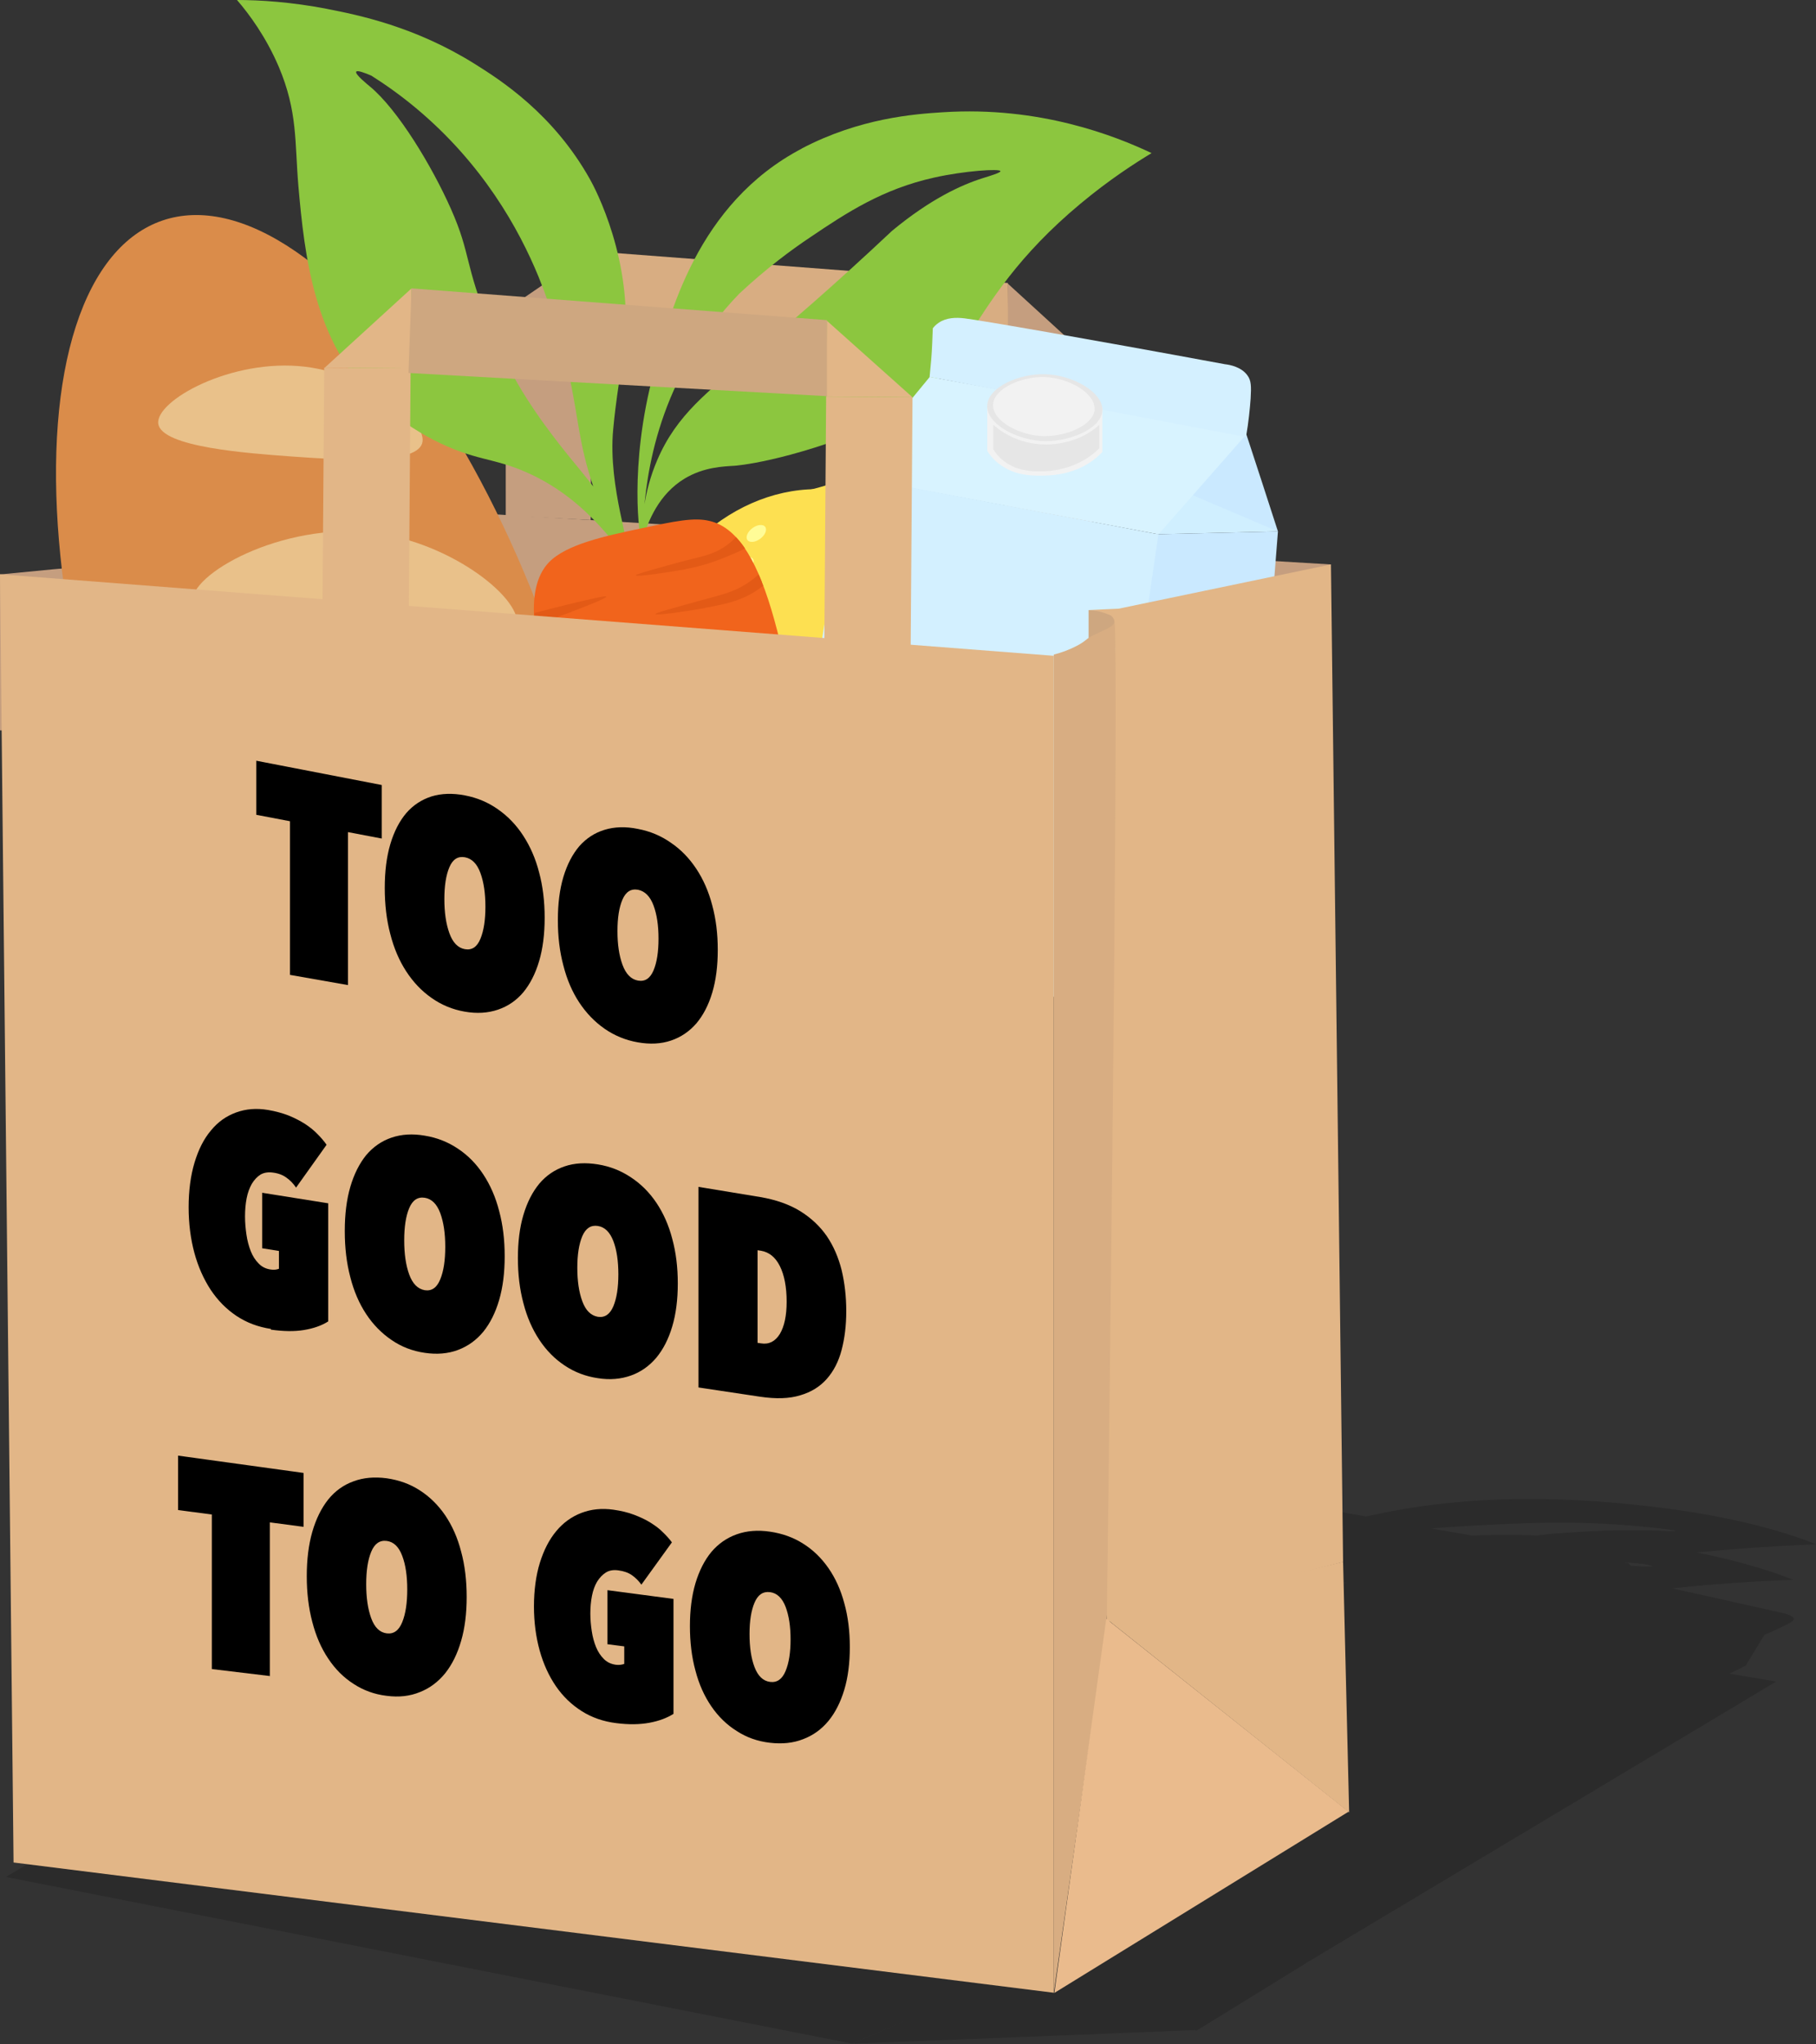 <?xml version="1.0" encoding="UTF-8"?>
<svg id="Layer_1" data-name="Layer 1" xmlns="http://www.w3.org/2000/svg" viewBox="0 0 101.76 114.55">
  <rect x="0" y="0" width="101.76" height="114.55" fill="#333333" stroke="none"/>
  <defs>
    <style>
      .cls-1 {
        fill: #eabb8d;
      }

      .cls-2 {
        fill: #e6e6e6;
      }

      .cls-3 {
        fill: #d0efff;
      }

      .cls-4 {
        fill: #c59e7f;
      }

      .cls-5 {
        fill: #fffc97;
      }

      .cls-6 {
        fill: #8cc63f;
      }

      .cls-7 {
        fill: #f1641c;
      }

      .cls-8 {
        fill: #e9c18a;
      }

      .cls-9 {
        fill: #d8ad82;
      }

      .cls-10 {
        fill: #cea780;
      }

      .cls-11 {
        fill: #cae9ff;
      }

      .cls-12 {
        fill: #da8c4a;
      }

      .cls-13 {
        fill: #d3f0ff;
      }

      .cls-14 {
        fill: #d4f0ff;
      }

      .cls-15 {
        opacity: .16;
      }

      .cls-16 {
        fill: #f2f2f2;
      }

      .cls-17 {
        fill: #e35a16;
      }

      .cls-18 {
        fill: #e2b687;
      }

      .cls-19 {
        fill: #fde051;
      }

      .cls-20 {
        fill: #d8f3ff;
      }
    </style>
  </defs>
  <g id="achterhendel">
    <g>
      <path class="cls-4" d="M33.09,29.14c-1.58-.08-3.17-.16-4.75-.24,0-3.84,0-7.67-.01-11.51l4.84.04c-.02,3.9-.05,7.81-.07,11.71Z"/>
      <path class="cls-4" d="M28.32,17.39l4.84.04.03-3.36c-1.62,1.11-3.24,2.21-4.86,3.32Z"/>
    </g>
    <g>
      <path class="cls-4" d="M56.42,30.58c1.58.08,3.17.16,4.75.24.03-3.51.07-7.02.1-10.53l-4.84-.04c0,3.44-.01,6.89-.02,10.33Z"/>
      <path class="cls-4" d="M61.27,20.29l-4.84-.04.04-4.36c1.6,1.46,3.2,2.93,4.8,4.39Z"/>
    </g>
    <path class="cls-9" d="M56.47,20.12c-7.81-.43-15.63-.87-23.44-1.3.06-1.58.11-3.16.17-4.74,7.76.59,15.52,1.19,23.28,1.78,0,1.42,0,2.83,0,4.25Z"/>
  </g>
  <g id="achterkant_tas" data-name="achterkant tas">
    <path class="cls-4" d="M18.92,40.13c17.05.05,34.11.11,51.16.16,1.5-2.89,3-5.77,4.5-8.66-18.75-1.12-37.5-2.25-56.25-3.37.2,3.96.4,7.91.59,11.87Z"/>
    <rect class="cls-18" x="14.51" y="30.5" width="1.1" height="1.92"/>
    <path class="cls-4" d="M17.39,40.93H0v-8.74c8.64-.86,11.79-.96,12.64-.8.11.02.61.13,1.27.08.78-.06,1.39-.3,1.78-.48.57,3.32,1.13,6.63,1.7,9.95Z"/>
    <path class="cls-10" d="M14.34,37.4c1.5-.03,3-.05,4.5-.08-.17-3.02-.34-6.04-.51-9.06-.84.44-1.53.71-2.04.88-.45.15-.94.29-1.36.72-.22.23-.35.47-.42.64.31.04.76.16.93.48.18.34-.03.76-.08.88-.29.63-.64,2.12-1.02,5.53Z"/>
  </g>
  <g id="eten_in_tas" data-name="eten in tas">
    <g id="brood">
      <ellipse class="cls-12" cx="18.83" cy="40.95" rx="13.01" ry="30.2" transform="translate(-12.18 8.24) rotate(-18.78)"/>
      <path class="cls-8" d="M23.65,24.86c-.41,1.22-4.75.9-7.32.72-2.44-.18-7.27-.52-7.46-1.83-.19-1.28,4.09-3.69,8.22-3.2,3.66.44,6.96,3.13,6.56,4.31Z"/>
      <path class="cls-8" d="M28.93,35.15c-.5,1.49-5.83,1.11-8.99.88-2.99-.22-8.93-.64-9.16-2.25-.23-1.58,5.03-4.53,10.1-3.93,4.5.54,8.55,3.84,8.06,5.29Z"/>
      <path class="cls-8" d="M31.71,45.38c-.47,1.55-5.98,1.29-9.25,1.14-3.09-.15-9.23-.43-9.51-2.08-.28-1.62,5.06-4.8,10.3-4.31,4.65.44,8.92,3.74,8.46,5.25Z"/>
      <path class="cls-8" d="M33.16,56.27c-.44,1.31-5.14.98-7.92.78-2.64-.19-7.86-.57-8.07-1.98-.2-1.39,4.43-3.99,8.89-3.46,3.96.47,7.53,3.38,7.1,4.66Z"/>
    </g>
    <g>
      <g>
        <path class="cls-19" d="M53.55,40.48c-1.84,5.61-7.29,8.99-12.16,7.56s-7.34-7.14-5.5-12.74c1.84-5.61,7.29-8.99,12.16-7.56,4.88,1.43,7.34,7.14,5.5,12.74Z"/>
        <path class="cls-19" d="M52.7,32.84c-.22,2.27-4.2,4.6-7.54,3.62-3.45-1.01-5.19-5.26-4.05-7.02.64-.98,2.42-1.58,2.65-1.66.82-.28.93-.13,2.08-.45,1.89-.52,2.2-1.07,2.81-.84.71.27.43,1.09,1.53,2.27.62.66.88.58,1.41,1.15.81.86,1.19,2.1,1.11,2.93Z"/>
        <path class="cls-19" d="M36.33,43.04c.04-2,4.32-4.73,7.91-3.59,3.38,1.07,5.19,5.26,4.05,7.02-.64.98-2.42,1.58-2.65,1.66-.82.28-.93.13-2.08.45-1.89.52-2.2,1.07-2.81.84-.68-.26-.46-.96-1.53-2.27-.66-.8-.92-.74-1.57-1.5-.22-.26-1.34-1.57-1.31-2.61Z"/>
      </g>
      <ellipse class="cls-5" cx="42.38" cy="29.89" rx=".62" ry=".37" transform="translate(-9.46 31.31) rotate(-36.76)"/>
      <ellipse class="cls-5" cx="50.23" cy="31.24" rx=".16" ry=".31" transform="translate(-3.26 5.98) rotate(-6.59)"/>
      <ellipse class="cls-5" cx="49.85" cy="30.36" rx=".2" ry=".35" transform="translate(-3.19 6) rotate(-6.68)"/>
      <ellipse class="cls-5" cx="41.89" cy="31.54" rx=".38" ry=".27" transform="translate(-10.52 29.71) rotate(-34.98)"/>
      <ellipse class="cls-5" cx="41.11" cy="30.82" rx=".25" ry=".18" transform="translate(-10.24 29.14) rotate(-34.98)"/>
    </g>
    <g id="wortel">
      <g id="doorzichtig_blaadjes" data-name="doorzichtig blaadjes">
        <path class="cls-6" d="M44.93,8.32c3.24-1.7,6.3-1.93,7.91-2.03,5.42-.35,9.64,1.32,11.69,2.29-.88.53-2.35,1.47-3.98,2.83-6.97,5.8-6.27,10.3-11.5,12.44-5.07,2.07-7.89,2.25-7.89,2.25-.63.04-1.72.07-2.8.72-1.42.86-2.06,2.36-2.38,3.53-.03-1.15.09-2.8.85-4.57,1.08-2.53,2.86-3.87,5.26-5.86,1.94-1.6,4.65-3.93,7.89-6.98,2.16-1.79,3.89-2.58,5.1-2.96.35-.11,1-.3.98-.39-.03-.15-2.01-.02-3.71.36-2.89.64-4.91,1.97-6.94,3.34-1.05.7-2.46,1.74-4,3.18-.97,1.01-2.2,2.5-3.22,4.49-2.48,4.83-2.08,9.39-2.21,9.38-.15,0-.76-4.23.65-9.46.86-3.19,2.41-9.47,8.31-12.56Z"/>
        <path class="cls-6" d="M18.33.5c1.75.34,4.93.99,8.27,3.08,1.47.92,4.4,2.8,6.45,6.45.28.49,2.48,4.62,1.93,9.47-.09.77-.24,1.49-.4,2.68-.14,1-.21,1.77-.22,1.89-.31,3.25,1.11,6.86.76,6.98-.16.06-1.09-1.48-1.87-3.77-.83-2.45-.82-3.77-1.36-6.26-.28-1.29-.78-3.21-1.72-5.53,0,0,0,0,0,0,0,0,0,0,0,0-1.1-2.67-3.12-6.31-6.87-9.44-.84-.7-1.67-1.29-2.49-1.81-.37-.16-.8-.32-.85-.22-.08.14.63.71.76.82,1.58,1.3,3.5,4.5,4.55,6.87,1.14,2.57.73,3.05,2.21,6.66.1.23.7,1.71,1.53,3.13.67,1.16,1.49,2.28,1.53,2.33h0c1.21,1.65,1.63,2.05,2.72,3.45,1.27,1.64,2.14,3.59,1.87,3.77-.35.23-1.86-2.91-5.6-4.57-1.96-.87-2.89-.63-5.26-1.84-.14-.07-1.88-.98-3.25-2.26-3.42-3.18-3.96-8.08-4.3-11.96-.21-2.46-.03-4.15-1.1-6.68-.72-1.68-1.65-2.94-2.34-3.74,1.29,0,3.04.11,5.06.5Z"/>
      </g>
      <g>
        <g id="wortel-2" data-name="wortel">
          <path class="cls-7" d="M45.62,47.5c1.54,12.01,2.31,18.02.93,18.54-1.98.75-6.26-7.45-10.03-14.66-3.34-6.39-8.69-16.83-5.76-19.87.98-1.01,3.13-1.47,5.21-1.91,1.83-.39,2.91-.62,3.78-.41,2.94.68,4.34,6.39,5.87,18.31Z"/>
        </g>
        <path class="cls-17" d="M38.42,31.89c1.22-.22,2.13-.62,2.72-.87.25-.11.46-.2.61-.28-.05-.08-.11-.16-.17-.24-.11-.15-.23-.28-.34-.4-.09.1-.24.24-.43.39-.82.64-1.64.71-2.8,1.03-1.59.44-2.39.66-2.38.72.02.1,1.72-.15,2.79-.34Z"/>
        <path class="cls-17" d="M39.52,34.06c1.1-.2,1.89-.37,2.72-.87.23-.14.4-.27.52-.36v-.03c-.05-.1-.08-.19-.08-.21-.05-.14-.15-.36-.17-.4-.13.12-.33.29-.6.47-.85.57-1.6.69-2.8,1.03-1.59.44-2.39.66-2.38.72.02.1,1.72-.15,2.79-.34Z"/>
        <path class="cls-17" d="M32.02,34.29c-.41.15-.75.28-1.21.39-.35.08-.64.13-.86.15v-.48c1.33-.35,2.4-.61,3.16-.78.52-.12.85-.18.86-.14.03.09-1.13.55-1.95.85Z"/>
        <path class="cls-17" d="M31.35,35.24c-.32.11-.67.21-.77.24-.22.06-.4.12-.54.15v-.4c.86-.15,1.54-.3,2.02-.4.28-.06.54-.12.55-.1.02.05-.72.33-1.25.5Z"/>
      </g>
    </g>
    <g id="melk">
      <g>
        <path class="cls-3" d="M67.58,25.35c-.94,1.53-1.88,3.06-2.82,4.59,2.28-.05,4.57-.11,6.85-.16-1.34-1.48-2.68-2.95-4.02-4.43Z"/>
        <path class="cls-11" d="M66.69,27.69c1.64.7,3.28,1.39,4.92,2.09-.59-1.82-1.18-3.65-1.78-5.47-1.05,1.13-2.1,2.26-3.14,3.38Z"/>
        <path class="cls-20" d="M64.91,29.94c-5.8-1.08-11.6-2.17-17.39-3.25,1.53-1.86,3.05-3.71,4.58-5.57,5.91,1.08,11.82,2.15,17.73,3.23-1.64,1.87-3.28,3.73-4.92,5.6Z"/>
        <path class="cls-14" d="M69.82,24.49c-5.91-1.12-11.82-2.25-17.73-3.37.03-.31.06-.64.09-.96.05-.61.07-1.2.09-1.76.05-.07.16-.2.34-.32.42-.28.95-.3,1.44-.24.91.11,6.7,1.11,14.59,2.57.27.03.93.15,1.27.64.2.28.21.59.17,1.28-.04.55-.11,1.29-.26,2.17Z"/>
        <path class="cls-11" d="M60.83,56.25c3.03-1.6,6.05-3.21,9.08-4.81.57-7.22,1.13-14.44,1.7-21.66-2.29.05-4.58.11-6.87.16-1.3,8.77-2.6,17.54-3.9,26.31Z"/>
        <path class="cls-13" d="M61.09,56.25c-5.91-1.13-11.82-2.26-17.73-3.4,1.39-8.73,2.77-17.47,4.16-26.2,5.8,1.1,11.6,2.19,17.39,3.29-1.27,8.77-2.55,17.54-3.82,26.31Z"/>
      </g>
      <g>
        <path class="cls-16" d="M61.77,25.33c-.22.23-.62.61-1.27.9-.84.38-1.61.41-1.95.42-.54.01-1.39.04-2.21-.42-.58-.32-.88-.74-1.02-.97v-2.43h6.45v2.5Z"/>
        <path class="cls-2" d="M61.6,25.12c-.23.23-.67.62-1.38.92-.77.32-1.46.36-1.72.37-.48.01-1.23.03-1.94-.37-.51-.28-.77-.65-.9-.86v-1.38c.15.14,1.21,1.11,2.97,1.11.23,0,1.82-.02,2.97-1.11v1.32Z"/>
        <path class="cls-2" d="M61.77,23.04c-.1,1.03-1.96,1.78-3.48,1.67-1.4-.11-3.04-.98-2.97-2.01.07-1.03,1.83-1.78,3.27-1.73,1.55.05,3.28,1.04,3.18,2.08Z"/>
        <path class="cls-16" d="M61.34,22.96c-.09.91-1.73,1.57-3.07,1.47-1.23-.09-2.68-.87-2.62-1.77.06-.91,1.62-1.57,2.88-1.53,1.37.04,2.89.92,2.8,1.84Z"/>
      </g>
    </g>
  </g>
  <path class="cls-15" d="M67,113.8s.01,0,.02.01c2.14-1.32,4.27-2.63,6.41-3.95,8.7-5.21,17.4-10.42,26.1-15.63-.87-.15-1.75-.29-2.62-.44.3-.15.6-.3.91-.45.35-.58.7-1.15,1.05-1.73.51-.21.9-.4,1.18-.54.37-.19.5-.27.46-.38-.06-.18-.58-.3-.8-.34-2.25-.51-4.28-.96-6-1.34.61-.07,1.25-.13,1.94-.19,2.01-.17,3.72-.25,4.83-.29-.94-.38-2.69-.99-5.39-1.53.58-.06,1.19-.12,1.85-.17,2.08-.17,3.81-.25,4.83-.29-1.32-.53-4.21-1.52-9.11-2.1-1.46-.17-4.23-.49-7.88-.43-3.3.06-6.03.47-8.23.97-1.2-.21-2.39-.42-3.59-.63.61-.7.62-1.25.62-1.35-.05-1.27-1.71-2.16-2.55-2.6-1.92-1-4.39-1.58-5.75-1.9-1.58-.36-3.06-.61-4.18-.78.22.31.43.78.26,1.33-.1.31-.29.57-.55.8-.35-.06-.68-.11-.99-.15.13.18.25.41.3.68-.31.21-.65.42-.99.67-.52.38-1.08.78-1.53,1.21-1.42-.93-3.4-1.52-5.82-1.62-5.03-.21-10.62,1.72-14.47,4.71-.95-.1-2.01-.22-3.17-.34l-4.18,2.43h.08c-9.9,5.92-19.81,11.83-29.71,17.74,15.81,3.11,31.61,6.23,47.42,9.34,1.24-.54,2.48-1.07,3.72-1.61-1.23.54-2.47,1.07-3.7,1.61,6.41-.25,12.82-.5,19.24-.76ZM91.94,87.62c.33.05.69.12.65.15-.05.04-.87,0-1.04-.02-.05,0-.09,0-.14,0-.06-.05-.12-.1-.18-.16,0,0,0,0,.01,0-.06-.01-.12-.02-.18-.03.02,0,.05,0,.07-.01.31.03.58.05.8.08ZM73.35,87.07c-.34.07-.65.15-.95.23-.98.12-1.89.28-2.78.5.23-.11.54-.27.86-.46.5-.16,1.05-.31,1.66-.47l1.21.2ZM70.19,88.35s.06,0,.09,0c-.02.04-.04.08-.05.12,0,.03-.01.05-.02.08,0-.02.02-.03.04-.05.11-.08.36-.12.51-.14.04,0,.08-.01.13-.02.92.01,1.63.1,2.09.16,0,0,.82.1,2.51.19-.81.12-1.63.26-2.45.41-.17.03-.35.07-.52.1-.64,0-1.29.03-1.95.07-.09-.03-.19-.06-.3-.09-.52-.13-1.28-.2-2.44-.29-.21-.03-.42-.07-.62-.1.78-.21,1.78-.4,2.98-.45ZM65.51,87.85s-.03-.05-.04-.08c.04-.03.09-.05.13-.08-.03.05-.06.1-.09.15ZM64.49,88.34s.06-.03.09-.05c.03.03.05.05.08.08l-.33-.06c.06,0,.11.02.17.03ZM67.18,87.56c-.11.36-.33.74-.73,1.11-.15-.03-.31-.05-.46-.08.27-.29.65-.66,1.19-1.03ZM66.93,84.36c-.62-.11-1.24-.22-1.86-.33,0,0,0-.02,0-.03,0-.01,0-.02,0-.03.3-.48.61-.71.81-1.13.63.54.91,1.04,1.07,1.52ZM62.59,110.69c-.73-.51-1.46-1.03-2.19-1.54,0,0,0,0,0,0,.73.51,1.46,1.03,2.18,1.54ZM82.81,85.48c2.43-.13,4.83-.24,7.66-.06,1.66.11,3.45.32,3.41.37-.03.03-.68,0-1.04-.02-1.24-.05-3.12-.04-5.87.18-.28.03-.56.06-.84.09-.82-.03-1.7-.03-2.64-.02-.33,0-.66.01-1,.03-.77-.13-1.53-.27-2.3-.4,1.01-.08,1.9-.13,2.62-.17ZM65.01,79.72c.09-.02.39.08.64.17.46.25.91.52,1.31.82.42.31.74.62.98.93-.68-.25-1.36-.45-1.99-.63-.12-.38-.33-.72-.66-.96-.06-.05-.41-.3-.27-.32Z"/>
  <g id="voorkant_tas" data-name="voorkant tas">
    <path class="cls-18" d="M59.05,111.67c-19.43-2.43-38.86-4.87-58.29-7.3-.25-24.06-.51-48.12-.76-72.19,19.68,1.52,39.37,3.05,59.05,4.57v74.91Z"/>
    <rect class="cls-10" x="61" y="34.19" width="1.53" height="2.09"/>
    <path class="cls-9" d="M62.02,90.9c-.99,6.92-1.98,13.85-2.97,20.77V36.68c.37-.09.81-.24,1.27-.48.57-.29.46-.37,1.02-.64.52-.26,1.09-.43,1.1-.72,0-.06-.02-.16,0-.16.02,0,.07.11.08.24.01.09,0,.16,0,.16-.04.27.23,23.97.17,34.33-.03,5.12-.17,12.48-.68,21.5Z"/>
    <path class="cls-18" d="M75.26,87.53c-4.41,1.12-8.82,2.25-13.24,3.37.33-25.97.65-55.65.42-56.15-.02-.05-.06-.11-.06-.11-.02-.03-.06-.09-.11-.13-.06-.05-.13-.06-.17-.08-.4-.17-.78-.23-1.1-.24.56-.03,1.12-.06,1.68-.08,3.97-.83,7.93-1.65,11.9-2.48.23,18.63.45,37.27.68,55.9Z"/>
    <path class="cls-18" d="M75.6,101.56c-.11-4.68-.23-9.36-.34-14.04-4.41,1.07-8.82,2.14-13.24,3.21,4.53,3.61,9.05,7.22,13.58,10.83Z"/>
    <path class="cls-1" d="M59.08,111.68c5.5-3.39,10.99-6.77,16.49-10.16-4.53-3.6-9.05-7.21-13.58-10.81-.97,6.99-1.94,13.98-2.91,20.97Z"/>
  </g>
  <g id="voorhendel">
    <g>
      <rect class="cls-18" x="18.11" y="20.62" width="4.84" height="15.57" transform="translate(.21 -.15) rotate(.42)"/>
      <path class="cls-18" d="M18.18,20.6l4.84.04.04-4.48c-1.62,1.48-3.25,2.97-4.87,4.45Z"/>
    </g>
    <g>
      <rect class="cls-18" x="46.24" y="22.25" width="4.84" height="14.76" transform="translate(97.1 59.61) rotate(-179.58)"/>
      <path class="cls-18" d="M51.14,22.26l-4.84-.04.03-4.25c1.6,1.43,3.2,2.86,4.8,4.29Z"/>
    </g>
    <path class="cls-10" d="M46.33,22.2l-23.44-1.3c.06-1.58.11-3.16.17-4.74,7.76.59,15.52,1.19,23.28,1.78,0,1.42,0,2.83,0,4.25Z"/>
  </g>
  <g>
    <path d="M19.49,55.2l-3.24-.57v-8.61l-1.89-.36v-3.03l7.03,1.36v3l-1.89-.36v8.57Z"/>
    <path d="M21.56,49.76c0-.92.1-1.74.31-2.45.21-.71.51-1.29.89-1.74.39-.45.86-.76,1.42-.94.56-.17,1.18-.19,1.86-.06.69.13,1.31.39,1.86.78.56.39,1.03.88,1.42,1.48.39.6.69,1.28.89,2.06.21.78.31,1.63.31,2.54s-.1,1.72-.31,2.43c-.21.71-.51,1.29-.89,1.75-.39.46-.86.78-1.42.97-.56.19-1.18.23-1.86.11-.69-.12-1.31-.38-1.86-.77-.56-.39-1.03-.89-1.42-1.49-.39-.6-.69-1.3-.89-2.09-.21-.79-.31-1.65-.31-2.58ZM24.9,50.38c0,.75.09,1.38.28,1.91.19.53.48.83.87.9.39.07.68-.12.87-.58.19-.46.28-1.06.28-1.8s-.09-1.37-.28-1.89c-.19-.52-.48-.81-.87-.88-.39-.07-.68.11-.87.56-.19.45-.28,1.04-.28,1.79Z"/>
    <path d="M31.26,51.56c0-.91.1-1.72.31-2.42.21-.7.51-1.27.89-1.72.39-.44.86-.75,1.42-.92.56-.17,1.18-.19,1.86-.05.69.13,1.31.39,1.86.78.56.38,1.03.87,1.42,1.46.39.59.69,1.27.89,2.04.21.77.31,1.6.31,2.5s-.1,1.7-.31,2.4c-.21.7-.51,1.27-.89,1.72-.39.45-.86.77-1.42.96-.56.19-1.18.22-1.86.1-.69-.12-1.31-.38-1.86-.76-.56-.39-1.03-.88-1.42-1.47-.39-.59-.69-1.28-.89-2.07-.21-.78-.31-1.63-.31-2.54ZM34.6,52.18c0,.74.09,1.36.28,1.88.19.52.48.82.87.89.39.07.68-.12.87-.57.19-.45.28-1.04.28-1.78s-.09-1.35-.28-1.86c-.19-.51-.48-.8-.87-.88-.39-.07-.68.11-.87.55-.19.44-.28,1.03-.28,1.76Z"/>
    <path d="M15.18,74.47c-.72-.11-1.36-.35-1.93-.73-.57-.38-1.05-.87-1.45-1.47-.39-.6-.7-1.29-.91-2.07-.21-.78-.32-1.63-.32-2.55s.11-1.77.33-2.5c.22-.73.52-1.33.92-1.8.39-.48.86-.81,1.41-1.01.55-.2,1.14-.25,1.79-.14.42.07.81.18,1.15.31.34.14.65.3.92.47.27.18.51.37.7.57.2.2.37.4.51.6l-1.71,2.4c-.15-.22-.33-.41-.53-.55-.2-.15-.45-.25-.76-.29-.27-.04-.51,0-.7.11-.19.12-.35.29-.49.52-.13.23-.23.5-.29.81-.06.31-.09.65-.09,1.02,0,.34.03.68.08,1.02.05.34.13.64.24.92.11.28.26.51.44.69.18.19.4.3.67.34.18.03.34.01.47-.04v-1l-.94-.15v-3.11l3.7.59v6.62c-.36.23-.81.39-1.35.48-.54.09-1.16.08-1.86-.02Z"/>
    <path d="M19.32,68.98c0-.93.1-1.75.31-2.47.21-.72.51-1.31.89-1.78.39-.46.86-.79,1.42-.98.56-.19,1.18-.23,1.86-.11.69.11,1.31.36,1.86.73.56.37,1.03.85,1.42,1.44.39.59.69,1.27.89,2.05.21.78.31,1.62.31,2.54s-.1,1.73-.31,2.45c-.21.72-.51,1.31-.89,1.78-.39.47-.86.81-1.42,1.02-.56.21-1.18.26-1.86.16-.69-.1-1.31-.34-1.86-.72-.56-.38-1.03-.86-1.42-1.45-.39-.59-.69-1.28-.89-2.07-.21-.79-.31-1.65-.31-2.58ZM22.65,69.51c0,.75.09,1.39.28,1.91.19.52.48.81.87.88.39.06.68-.14.87-.61.19-.46.28-1.07.28-1.82s-.09-1.37-.28-1.89c-.19-.51-.48-.8-.87-.86-.39-.06-.68.13-.87.58-.19.45-.28,1.06-.28,1.8Z"/>
    <path d="M29.02,70.51c0-.91.1-1.73.31-2.43.21-.71.51-1.29.89-1.75.39-.46.86-.78,1.42-.97.56-.19,1.18-.22,1.86-.11.69.11,1.31.36,1.86.73.56.37,1.03.84,1.42,1.42.39.58.69,1.25.89,2.02.21.77.31,1.6.31,2.5s-.1,1.71-.31,2.41c-.21.71-.51,1.29-.89,1.75-.39.46-.86.8-1.42,1-.56.2-1.18.26-1.86.15-.69-.1-1.31-.34-1.86-.71-.56-.37-1.03-.85-1.42-1.44-.39-.59-.69-1.27-.89-2.05-.21-.78-.31-1.63-.31-2.54ZM32.35,71.04c0,.74.09,1.37.28,1.88.19.52.48.8.87.87.39.06.68-.14.87-.59.19-.46.28-1.05.28-1.79s-.09-1.36-.28-1.86c-.19-.5-.48-.79-.87-.85-.39-.06-.68.13-.87.57-.19.45-.28,1.04-.28,1.78Z"/>
    <path d="M39.14,77.77v-11.26l3.46.57c.88.15,1.62.41,2.24.79.61.38,1.11.85,1.49,1.4.38.56.65,1.19.83,1.9.17.71.26,1.48.26,2.3s-.09,1.53-.26,2.18c-.17.65-.45,1.19-.83,1.62-.38.43-.87.74-1.49.92-.61.19-1.36.21-2.24.08l-3.46-.52ZM44.08,72.95c0-.83-.13-1.5-.38-2-.25-.5-.6-.78-1.05-.86l-.2-.03v5.19l.2.03c.44.07.79-.11,1.05-.53.25-.42.38-1.02.38-1.81Z"/>
    <path d="M15.11,93.92l-3.24-.39v-8.66l-1.89-.25v-3.05l7.03.97v3.02l-1.89-.25v8.62Z"/>
    <path d="M17.19,88.33c0-.93.1-1.76.31-2.49.21-.73.51-1.33.89-1.81.39-.48.86-.82,1.42-1.02.56-.21,1.18-.26,1.86-.17.69.1,1.31.32,1.86.68.56.36,1.03.83,1.42,1.4.39.58.69,1.25.89,2.03.21.77.31,1.62.31,2.54s-.1,1.74-.31,2.46c-.21.73-.51,1.33-.89,1.81-.39.48-.86.84-1.42,1.06-.56.23-1.18.3-1.86.21-.69-.08-1.31-.31-1.86-.67-.56-.36-1.03-.83-1.42-1.42-.39-.58-.69-1.27-.89-2.05-.21-.79-.31-1.64-.31-2.57ZM20.52,88.77c0,.75.09,1.39.28,1.91.19.52.48.8.87.85.39.05.68-.16.87-.63.19-.47.28-1.08.28-1.83s-.09-1.38-.28-1.88c-.19-.51-.48-.79-.87-.84-.39-.05-.68.15-.87.61-.19.46-.28,1.07-.28,1.82Z"/>
    <path d="M34.53,96.56c-.72-.09-1.36-.31-1.93-.67-.57-.36-1.05-.82-1.45-1.4-.39-.57-.7-1.24-.91-2-.21-.76-.32-1.58-.32-2.47s.11-1.73.33-2.44c.22-.71.52-1.3.92-1.78.39-.47.86-.81,1.41-1.02.55-.21,1.14-.27,1.79-.18.42.06.81.15,1.15.28.34.13.65.27.92.44.27.17.51.34.7.54.2.19.37.38.51.57l-1.71,2.37c-.15-.21-.33-.39-.53-.53-.2-.14-.45-.23-.76-.27-.27-.04-.51,0-.7.12-.19.12-.35.29-.49.51-.13.22-.23.49-.29.8-.06.31-.09.64-.09.99,0,.33.03.66.08.99.05.33.13.62.24.89.11.27.26.49.44.67.18.18.4.28.67.32.18.02.34,0,.47-.05v-.98l-.94-.12v-3.03l3.7.49v6.44c-.36.23-.81.4-1.35.5-.54.1-1.16.11-1.86.02Z"/>
    <path d="M38.66,91.13c0-.9.1-1.7.31-2.41.21-.7.51-1.29.89-1.75.39-.46.86-.79,1.42-.99.56-.2,1.18-.25,1.86-.15.69.1,1.31.32,1.86.67.56.35,1.03.81,1.42,1.37.39.56.69,1.22.89,1.97.21.75.31,1.57.31,2.46s-.1,1.69-.31,2.39c-.21.7-.51,1.29-.89,1.75-.39.47-.86.81-1.42,1.02-.56.22-1.18.28-1.86.2-.69-.08-1.31-.3-1.86-.66-.56-.35-1.03-.81-1.42-1.38-.39-.57-.69-1.23-.89-2-.21-.76-.31-1.6-.31-2.5ZM42,91.57c0,.73.09,1.35.28,1.85.19.5.48.78.87.83.39.05.68-.15.87-.61.19-.45.28-1.05.28-1.77s-.09-1.33-.28-1.83c-.19-.49-.48-.77-.87-.82-.39-.05-.68.14-.87.59-.19.45-.28,1.03-.28,1.76Z"/>
  </g>
</svg>